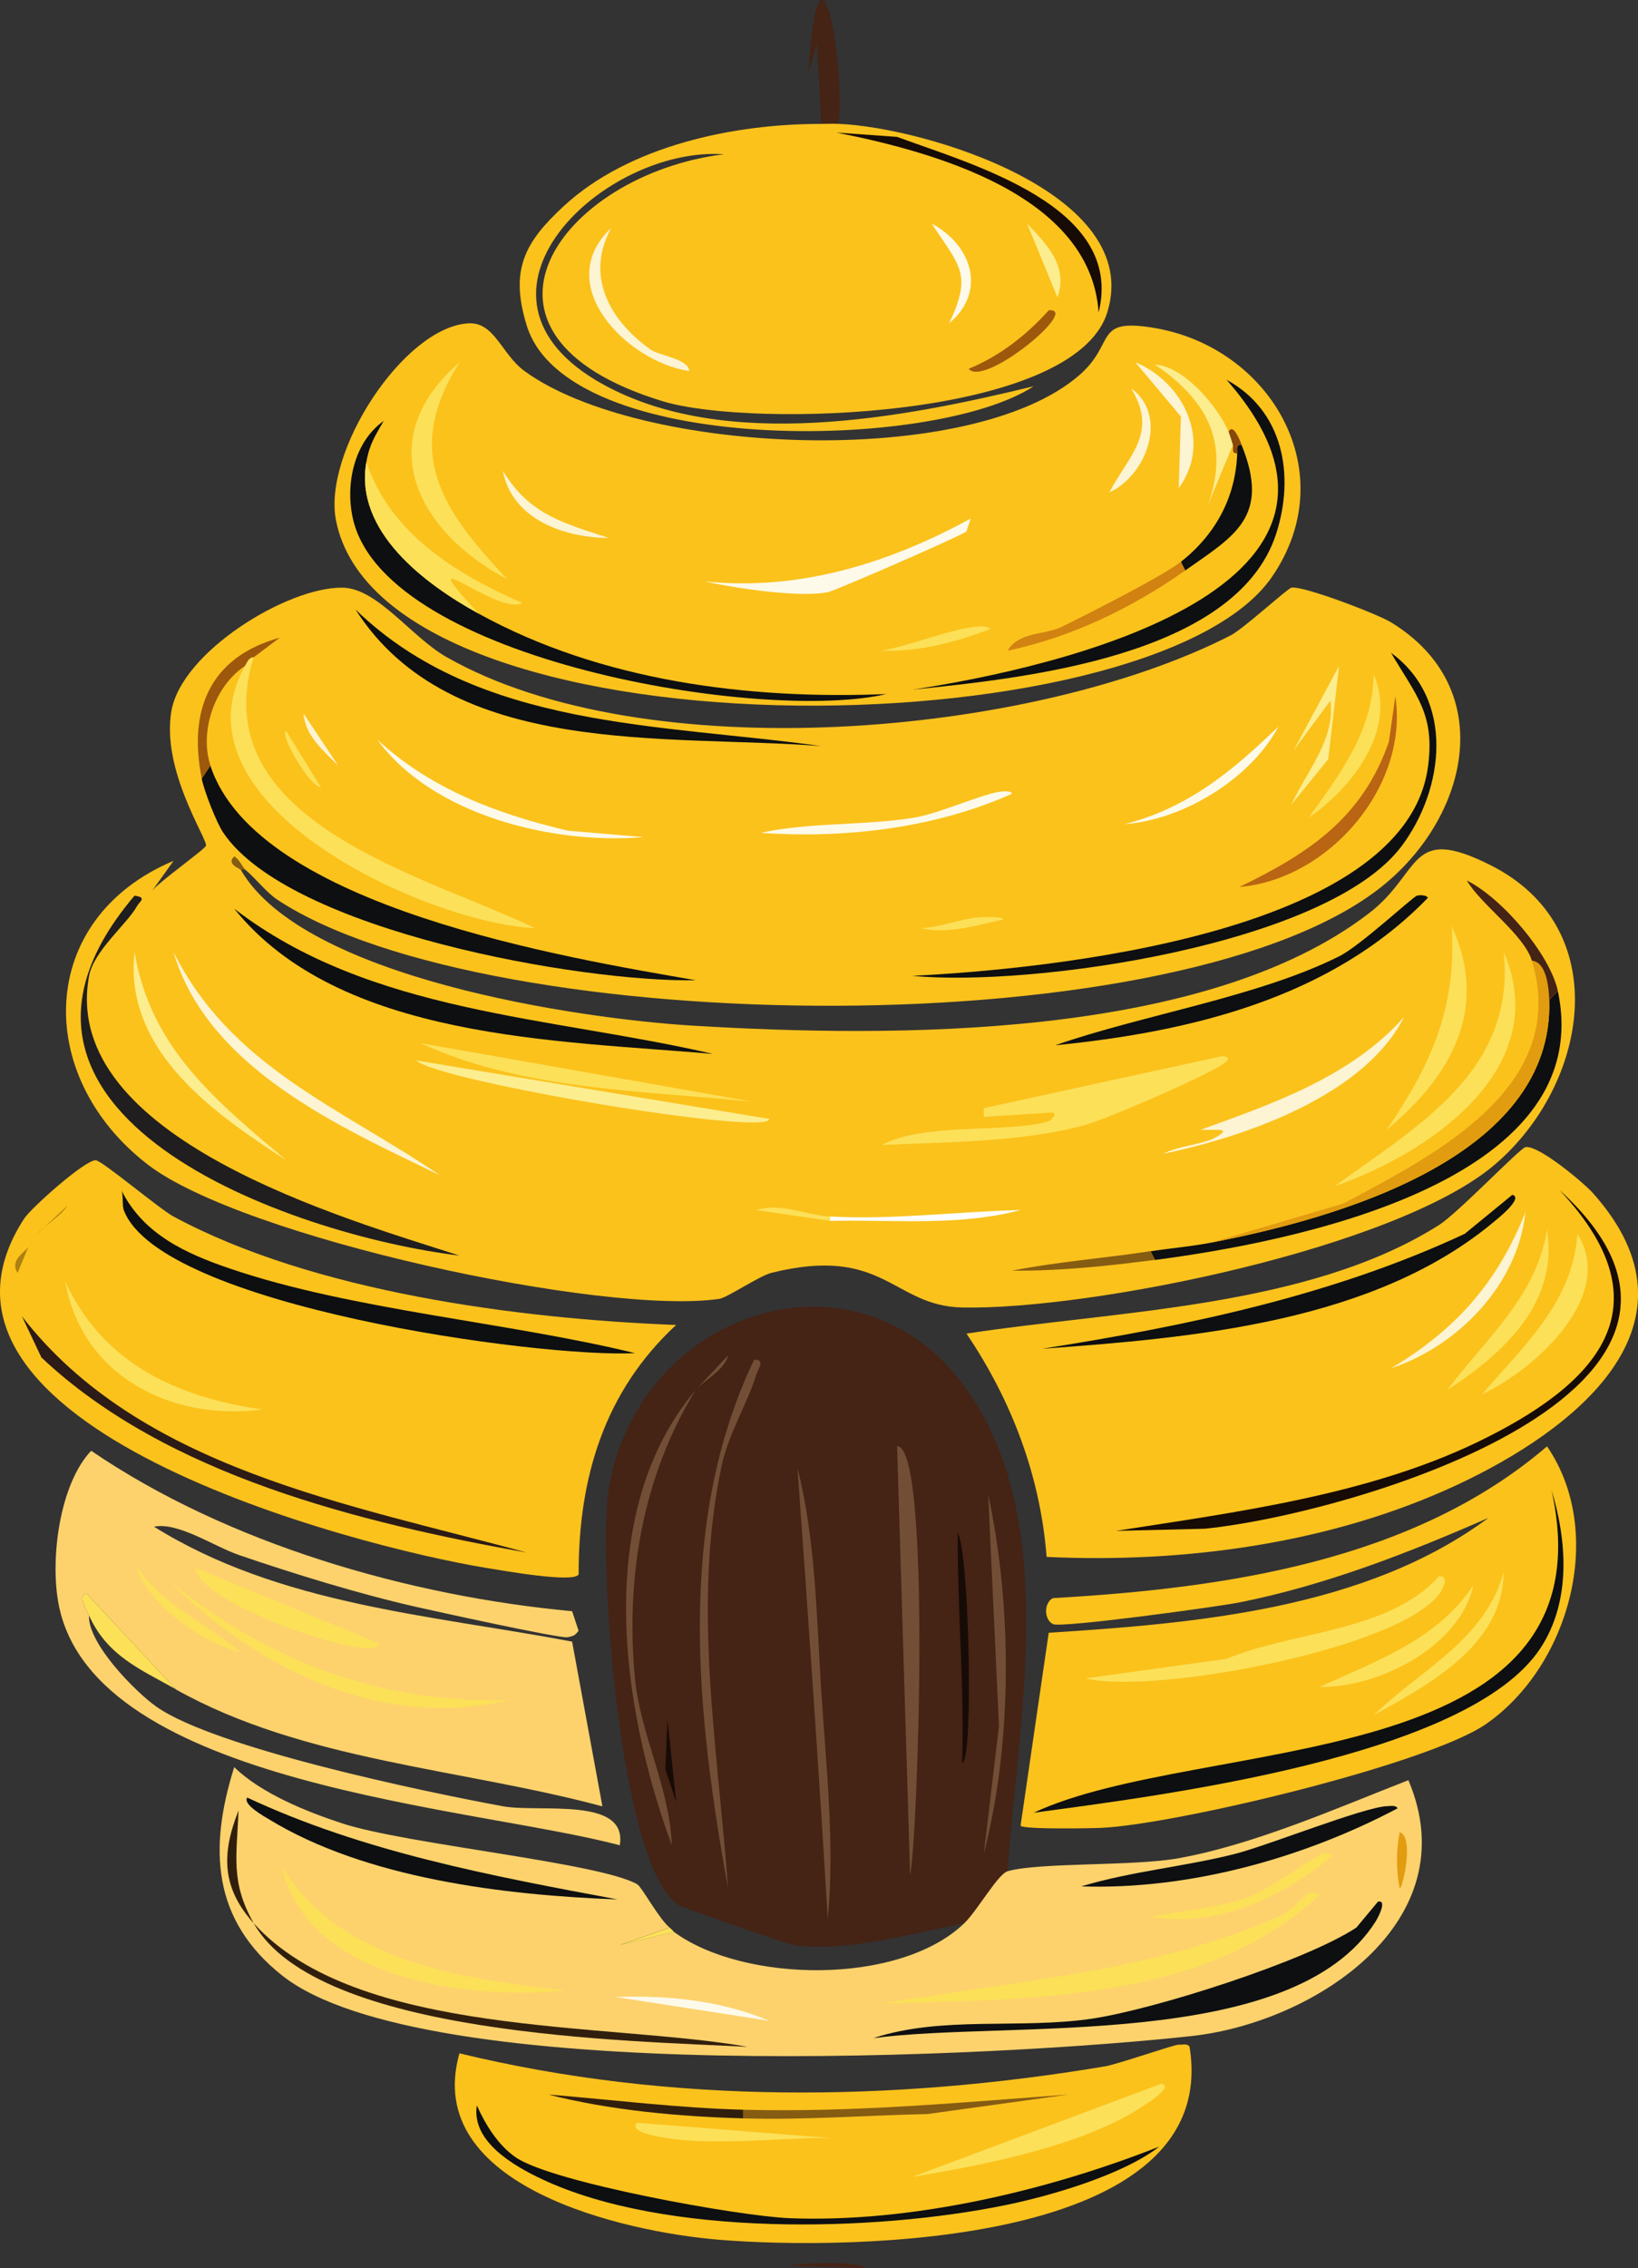 <?xml version="1.0" encoding="UTF-8"?>
<svg id="Layer_2" data-name="Layer 2" xmlns="http://www.w3.org/2000/svg" viewBox="0 0 280.44 388.02">
  <rect x="0" y="0" width="280.44" height="388.02" fill="#333333" stroke="none"/>
  <defs>
    <style>
      .cls-1 {
        fill: #201e1e;
      }

      .cls-2 {
        fill: #0d0f11;
      }

      .cls-3 {
        fill: #fce058;
      }

      .cls-4 {
        fill: #170b06;
      }

      .cls-5 {
        fill: #ac8011;
      }

      .cls-6 {
        fill: #311f0e;
      }

      .cls-7 {
        fill: #452315;
      }

      .cls-8 {
        fill: #fbc21c;
      }

      .cls-9 {
        fill: #714e35;
      }

      .cls-10 {
        fill: #fff;
      }

      .cls-11 {
        fill: #87480a;
      }

      .cls-12 {
        fill: #9d580c;
      }

      .cls-13 {
        fill: #e29c10;
      }

      .cls-14 {
        fill: #865c12;
      }

      .cls-15 {
        fill: #fdd26c;
      }

      .cls-16 {
        fill: #fced8f;
      }

      .cls-17 {
        fill: #d18211;
      }

      .cls-18 {
        fill: #fcf4d2;
      }

      .cls-19 {
        fill: #fdfaea;
      }

      .cls-20 {
        fill: #2c1b16;
      }

      .cls-21 {
        fill: #b96513;
      }
    </style>
  </defs>
  <g id="Layer_1-2" data-name="Layer 1">
    <g id="Generative_Object" data-name="Generative Object">
      <g>
        <path class="cls-7" d="M135.05,387.64c.53-.38,12.38-.99,12.98.37"/>
        <g>
          <path class="cls-7" d="M143.58,21.19c-.98-.04-1.99,0-2.97,0l-.74-13.72-1.48,5.19c1.82-28.54,6.31-1.29,5.19,8.53Z"/>
          <g>
            <path class="cls-8" d="M41.95,148.78c-.36-.3-1.07-1.86-1.85-2.23-1.37,1.28,1,2.03,1.11,2.23,10.64,18.55,57.83,25.52,77.52,26.7,34.22,2.06,87.63,2.38,115.72-19.29,9.05-6.98,6.65-15.27,20.77-8.16,21.37,10.76,16.74,37.51.74,51.18-16.85,14.39-69.34,24.94-91.24,24.48-11.89-.25-13.34-10.71-32.64-5.93-2.02.5-7.61,4.26-8.9,4.45-19.72,2.91-81.67-10.46-97.92-23-19.52-15.06-19.05-42.05,4.45-51.93l-3.71,5.19c.96-1.42,9.15-7.2,9.27-7.79.24-1.19-7.65-12.84-5.93-23s19.87-21.27,29.3-21.14c5.98.08,11.8,8.45,17.8,11.87,33.91,19.33,100.21,13.72,134.27-3.71,2.15-1.1,9.74-8.03,10.39-8.16,1.93-.39,14.7,4.49,17.06,5.93,18.09,11.07,13.54,32.43-.74,44.51-33.64,28.45-153.72,26.8-189.9,2.97-1.89-1.24-3.76-3.7-5.56-5.19Z"/>
            <g>
              <path class="cls-14" d="M41.95,148.78h-.74c-.11-.19-2.49-.95-1.11-2.23.79.37,1.49,1.93,1.85,2.23Z"/>
              <path class="cls-2" d="M34.54,133.21l1.48-2.23c7.9,24.28,61.6,32.98,83.08,36.72-19.64.4-69.49-8.45-80.86-25.22-1.19-1.75-3.28-7.15-3.71-9.27Z"/>
              <path class="cls-1" d="M23.04,153.24c2.21.28.84.99.37,1.85-1.61,2.93-7.37,7.6-8.16,11.87-5.12,27.79,44.13,41.61,63.42,47.85-28.9-3.5-87.44-24.2-55.64-61.57Z"/>
              <path class="cls-2" d="M40.1,155.46c23.3,17.96,54.26,18.42,81.97,24.85-26.56-2.33-63.9-2.4-81.97-24.85Z"/>
              <path class="cls-2" d="M238.16,111.69c10.93,7.97,9.15,23.22,1.85,33.01-12.67,17-63.39,24.23-83.82,22.25,22.46-1.09,84.19-7,88.27-35.61,1.31-9.18-2.06-12.4-6.31-19.66Z"/>
              <path class="cls-2" d="M197.73,215.55l-.74-1.48c3.48-.53,6.91-.81,10.39-1.48,21.01-4.05,58.78-14.41,57.86-41.54l1.48-1.48c6.97,33.05-46.4,43.04-68.99,45.99Z"/>
              <path class="cls-3" d="M41.95,113.92c.35-.63.59-1.44,1.48-1.48-8.72,28.18,29.41,37.3,48.22,46.36-18.17-.77-63.01-20.98-49.7-44.88Z"/>
              <path class="cls-3" d="M209.23,180.68c1.79.12.81.97,0,1.48-3.51,2.24-19.59,9.27-23.74,10.39-10.73,2.88-23.45,2.82-34.49,3.34,7.2-3.95,22.05-1.97,28.56-4.08.22-.07,1.47-1.11.74-1.48l-11.87.74v-1.48l40.8-8.9Z"/>
              <path class="cls-2" d="M60.87,104.28c21.12,20.5,52.38,19.52,79.74,23.37-26.45-2.09-63.42,2.2-79.74-23.37Z"/>
              <path class="cls-13" d="M265.24,171.04c.92,27.13-36.85,37.49-57.86,41.54l22.62-6.68c15.48-8.25,38.81-19.89,32.27-41.54,2.52.2,2.9,4.71,2.97,6.68Z"/>
              <path class="cls-2" d="M242.61,153.24c.45-.14,1.66-.13,1.85.37-16.63,17.17-40.61,22.92-63.79,25.22,14.85-5.19,34.61-8.24,48.59-15.21,3.67-1.83,12.54-10.13,13.35-10.39Z"/>
              <path class="cls-3" d="M257.45,162.88c8.62,19.82-12.61,34.39-28.93,40.06,14.16-10.35,31.01-19.63,28.93-40.06Z"/>
              <path class="cls-3" d="M72,178.46l56.75,10.01c-18.84-1.86-39.68-2.06-56.75-10.01Z"/>
              <path class="cls-18" d="M240.38,174.01c-6.77,13.42-27.23,20.51-41.17,23.37,2.28-1.26,6.45-1.58,8.53-2.6.46-.23,2.97-1.46.74-1.48h-2.97c12.5-4.51,25.81-9.11,34.86-19.29Z"/>
              <path class="cls-18" d="M29.71,162.88c9.83,19.67,28.56,26.58,45.62,38.2-16.52-8.01-39.76-18.14-45.62-38.2Z"/>
              <path class="cls-3" d="M248.54,158.43c6.51,14.13-.11,25.73-11.13,34.86,7.65-11.24,11.99-20.8,11.13-34.86Z"/>
              <path class="cls-21" d="M238.9,119.11c2.33,15.38-11.34,31.33-26.7,32.64,11.81-5.74,21.05-11.75,25.59-24.85l1.11-7.79Z"/>
              <path class="cls-16" d="M71.25,181.42l60.46,10.01c-.03,3.08-56.67-6.41-60.46-10.01Z"/>
              <path class="cls-16" d="M23.04,162.88c2.76,16.54,14.02,25.51,25.96,35.61-12.39-8-27.86-18.78-25.96-35.61Z"/>
              <path class="cls-19" d="M64.58,126.53c9.17,8.46,20.62,12.77,32.64,15.58l12.98,1.11c-15.47,1.3-36.08-3.68-45.62-16.69Z"/>
              <path class="cls-19" d="M171.4,135.43c.54-.05,1.71-.18,1.85.37-13.05,5.86-28.61,7.72-43.02,6.68,8.64-1.85,17.58-1.19,26.33-2.6,4.26-.69,11.84-4.16,14.84-4.45Z"/>
              <path class="cls-16" d="M229.26,113.92l-1.85,15.95-6.31,7.79c2.58-5.66,7.58-11.24,6.68-17.8l-6.31,8.53,7.79-14.47Z"/>
              <path class="cls-3" d="M235.19,115.4c4.18,9.39-3.85,19.55-11.13,24.48,5.37-7.46,10.97-14.78,11.13-24.48Z"/>
              <path class="cls-12" d="M43.44,112.44c-.89.04-1.13.85-1.48,1.48-5.23,3.47-7.85,11.18-5.93,17.06l-1.48,2.23c-2.39-11.75,1.43-20.84,13.35-24.11l-4.45,3.34Z"/>
              <path class="cls-19" d="M218.87,124.31c-4.8,9.03-16.43,15.98-26.33,16.69,10.85-2.76,18.48-9.11,26.33-16.69Z"/>
              <path class="cls-7" d="M266.72,169.56l-1.48,1.48c-.07-1.96-.44-6.47-2.97-6.68-1.36-4.5-8.66-9.5-11.13-13.72,6.02,3,14.25,12.64,15.58,18.92Z"/>
              <path class="cls-10" d="M142.1,208.87v-.74c10.94.59,21.76-.86,32.64-1.11-10.65,2.81-21.72,1.61-32.64,1.85Z"/>
              <path class="cls-14" d="M196.99,214.06l.74,1.48c-8.01,1.05-16.37,1.93-24.48,1.85,7.85-1.54,15.85-2.13,23.74-3.34Z"/>
              <path class="cls-3" d="M49,125.05l5.93,9.64c-1.9-.06-7.22-9.19-5.93-9.64Z"/>
              <path class="cls-3" d="M142.1,208.13v.74l-12.61-1.85c4.26-1.29,8.52.89,12.61,1.11Z"/>
              <path class="cls-18" d="M51.97,122.08l5.93,8.9c-2.5-2.52-5.62-5.04-5.93-8.9Z"/>
              <path class="cls-3" d="M167.69,156.94c.73-.04,4.05-.2,4.08.37-4.52.96-9.34,2.57-14.09,1.48,3.11-.09,7.16-1.69,10.01-1.85Z"/>
            </g>
          </g>
          <g>
            <path class="cls-8" d="M80.16,55.32c4.51-.29,5.69,5.27,9.64,8.16,19.77,14.41,76.29,16.87,94.95.74,6.39-5.52,2.39-9.8,12.61-8.16,20.16,3.23,32.76,24.71,20.4,42.65-20.59,29.91-151.98,31.81-160.23-9.64-2.32-11.66,11.53-33.05,22.62-33.75Z"/>
            <g>
              <path class="cls-2" d="M62.72,79.06c-2.07,11.9,10.08,20.9,19.29,25.96,20.9,11.49,46.11,14.7,69.73,13.72-21.04,4.93-85.27-5.7-91.24-29.67-1.46-5.88-.02-13.35,5.19-17.06-1.47,2.6-2.43,3.96-2.97,7.05Z"/>
              <path class="cls-2" d="M209.97,64.96c9.77,5.29,11.74,16.35,8.53,26.33-6.8,21.12-43.63,24.78-62.31,26.7,24.97-3.77,85.12-17.47,53.78-53.04Z"/>
              <path class="cls-3" d="M82.01,105.02c-9.21-5.06-21.36-14.06-19.29-25.96,4.17,12.3,15.23,19.02,26.7,24.11-4.39,2.24-20.03-11.7-7.42,1.85Z"/>
              <path class="cls-3" d="M78.67,61.99c-9.85,15.59-2.88,25.34,8.16,37.09-15.34-8.04-23.53-23.78-8.16-37.09Z"/>
              <path class="cls-2" d="M202.92,97.6l-.74-1.48c5.86-4.63,9.37-10.92,9.64-18.55.03-.72-.27-1.51.74-1.48,5,12.35-1.21,15.58-9.64,21.51Z"/>
              <path class="cls-19" d="M166.2,88.7l-.74,2.23c-1.28.91-22.47,10.14-23.74,10.39-5.05.96-15.84-.7-21.14-1.85,16.28,1.67,31.51-3.07,45.62-10.76Z"/>
              <path class="cls-17" d="M202.18,96.12l.74,1.48c-9.1,6.41-19.48,11.43-30.41,13.72,1.91-3.26,6.42-2.68,9.27-4.08,4.23-2.07,17.31-8.69,20.4-11.13Z"/>
              <path class="cls-16" d="M210.34,73.86c.2.46.51,1.56.74,2.23l-4.45,10.76c4.12-10.83.19-18.31-8.9-24.48,4.92.27,10.75,7.12,12.61,11.5Z"/>
              <path class="cls-18" d="M194.39,61.99c8.29,3.4,13.24,13.63,7.42,21.51l.37-12.24-7.79-9.27Z"/>
              <path class="cls-18" d="M193.65,66.44c6.44,4.59,2.72,14.86-3.71,17.8,3.25-6.29,8.46-10.14,3.71-17.8Z"/>
              <path class="cls-18" d="M86.09,80.54c4.54,7.5,10.35,8.94,18.17,11.5-7.55-.03-16.58-3.11-18.17-11.5Z"/>
              <path class="cls-3" d="M166.95,107.24c.81-.07,2-.22,2.6.37-5.69,2.21-12.26,3.94-18.55,3.71,4.41-.76,11.94-3.72,15.95-4.08Z"/>
              <path class="cls-11" d="M212.57,76.09c-1.01-.02-.72.76-.74,1.48-1.14.04-.57-.99-.74-1.48-.23-.66-.55-1.77-.74-2.23.8-1.65,2.08,1.86,2.23,2.23Z"/>
            </g>
          </g>
          <g>
            <path class="cls-7" d="M172.51,320.14c-1.65.47-5.2,6.77-7.42,8.9-8.71,1.67-20.5,5.06-29.3,3.71-1.02-.16-18.37-6.21-19.29-6.68-10.39-5.27-14.24-60.05-12.24-71.58,5.33-30.73,43.26-42.87,61.57-16.32,15.61,22.64,8.46,56.35,6.68,81.97Z"/>
            <g>
              <path class="cls-9" d="M129.11,232.61c1.99-.02.69,1.55.37,2.6-1.47,4.8-4.79,10.17-5.93,15.58-5.08,23.99-.64,48.27,1.11,72.33-5.41-29.71-8.97-62.47,4.45-90.5Z"/>
              <path class="cls-9" d="M119.1,237.8c-9.05,14.76-12.03,32.05-10.39,49.33.91,9.57,6,18.85,6.31,28.56-8.76-23.71-13.49-57.07,4.08-77.89Z"/>
              <path class="cls-9" d="M153.59,247.44c5.89-.22,3.56,66.79,2.23,73.44l-2.23-73.44Z"/>
              <path class="cls-9" d="M136.53,251.15c3.14,12.31,3.28,25.58,4.08,38.2s2.36,26.06,1.11,38.94c-1.55-25.73-3.33-51.46-5.19-77.15Z"/>
              <path class="cls-9" d="M169.17,255.6c4.14,19.16,4.21,42.47-.74,61.57l2.6-21.88-1.85-39.69Z"/>
              <path class="cls-4" d="M163.98,262.28c1.97,3.28,2.74,39.32.74,39.32.43-13.12-.83-26.2-.74-39.32Z"/>
              <polygon class="cls-4" points="114.28 294.18 115.76 308.27 113.91 302.71 114.28 294.18"/>
              <path class="cls-9" d="M119.1,237.8l5.56-5.93c-.48,2.46-4.29,4.42-5.56,5.93Z"/>
            </g>
          </g>
          <g>
            <path class="cls-15" d="M114.65,329.78l-8.53,2.97,9.27-2.23c11.91,8.74,38.58,9.21,49.7-1.48,2.22-2.13,5.77-8.43,7.42-8.9,5.43-1.56,21.54-.82,29.3-2.23,13.02-2.36,26.98-8.54,39.32-13.35,10.29,24.24-16.09,41.46-37.09,43.77-32.26,3.55-131.68,8.79-155.78-10.39-11.91-9.47-12.55-21.67-8.16-35.61,4.59,4.47,12.34,7.62,18.55,9.64,11,3.58,43.91,6.68,50.44,10.39.77.43,3.75,5.96,5.56,7.42Z"/>
            <g>
              <path class="cls-3" d="M115.39,330.53l-9.27,2.23,8.53-2.97c.53.43.7.71.74.74Z"/>
              <path class="cls-2" d="M235.93,325.33c1.76-.33-.27,3.18-.37,3.34-14.15,22.46-63.16,16.9-86.05,20.03,11.72-3.88,25.18-1.51,37.46-3.34,10.66-1.59,36.4-9.76,45.25-15.58l3.71-4.45Z"/>
              <path class="cls-3" d="M224.07,323.85c.5-.13,1.57-.15,1.85.37-19.69,18.28-49.57,17.77-74.92,18.55,23.02-3.91,47.12-5.46,68.62-15.21.93-.42,4.16-3.63,4.45-3.71Z"/>
              <path class="cls-2" d="M42.32,307.53c19.84,9.29,41.89,13.43,63.42,17.43-19.25-.7-43.07-3.55-59.71-13.72-.76-.46-4.51-2.52-3.71-3.71Z"/>
              <path class="cls-2" d="M237.42,309.01c.64-.03,1.64-.2,1.85.37-16.2,8.55-35.69,13.96-54.15,13.35,8.57-2.59,17.7-3.37,26.33-5.56,5.57-1.42,21.95-7.96,25.96-8.16Z"/>
              <path class="cls-3" d="M48.26,319.4c10.05,16.32,31.1,19.19,48.59,21.14-16.69,1.64-44.19-1.8-48.59-21.14Z"/>
              <path class="cls-6" d="M43.44,329.04c17.68,19.57,60.56,16.89,84.57,21.14-19.96-1.05-73.61-1.78-84.57-21.14Z"/>
              <path class="cls-3" d="M226.29,317.17c.53-.11,1.57-.16,1.85.37-8.53,7.05-19.78,12.31-31.16,10.39,5.51-1.09,11.36-1.49,16.69-3.34,3.34-1.16,11.9-7.27,12.61-7.42Z"/>
              <path class="cls-19" d="M105.38,341.65c8.92-.31,18.01.57,26.33,4.08l-26.33-4.08Z"/>
              <path class="cls-6" d="M43.44,329.04c-5.46-6.04-5.56-11.86-2.6-19.29-.3,7.82-1.41,12.22,2.6,19.29Z"/>
              <path class="cls-13" d="M239.64,313.46c2.55.71.49,9.72,0,9.64-.62-3.08-.62-6.56,0-9.64Z"/>
            </g>
          </g>
          <g>
            <path class="cls-8" d="M261.16,196.26c2.18-.44,9.97,6.09,11.5,7.79,20.33,22.64-3.31,40.75-23.37,50.07-21.63,10.05-46.8,13.34-70.1,12.24-1.08-13.85-6-26.79-13.72-38.2,25.61-3.94,58.42-4.39,80.86-18.55,3.31-2.09,13.86-13.15,14.84-13.35Z"/>
            <g>
              <path class="cls-4" d="M267.09,203.68c37.41,34.13-36.13,55.4-60.83,57.86l-15.21.37c20.45-3.18,43.15-6.13,61.94-15.21,20.17-9.74,32.95-22.91,14.09-43.02Z"/>
              <path class="cls-2" d="M258.93,204.42c2.03.49-2.76,4.28-2.97,4.45-20.62,17.38-51.68,20.01-77.52,21.88,24.77-3.92,49.56-9.04,72.33-19.66l8.16-6.68Z"/>
              <path class="cls-3" d="M270.06,211.1c6.71,10.54-7.16,23.13-16.32,27.45,7.04-8.26,15.53-15.68,16.32-27.45Z"/>
              <path class="cls-3" d="M264.86,210.35c2.05,12.5-7.43,21.2-17.06,27.45,6.48-8.68,15.31-16,17.06-27.45Z"/>
              <path class="cls-18" d="M261.16,207.39c-1.27,12.29-11.44,22.87-23,26.7,11.04-6.57,18.25-14.67,23-26.7Z"/>
            </g>
          </g>
          <g>
            <path class="cls-8" d="M16.36,198.49c1.05,0,10.98,8.37,13.35,9.64,24.03,12.93,59.05,17.5,86.05,18.55-12.28,11.35-16.73,26.14-16.69,42.65-.66,1.59-13.29-.68-15.95-1.11-22.22-3.65-102-24.23-79-59.71,1.23-1.89,10.38-10.02,12.24-10.01Z"/>
            <g>
              <path class="cls-2" d="M20.81,203.68c3.75,7.48,10.97,10.77,18.55,13.35,20.89,7.12,47.66,9.17,69.36,14.47-16.46.85-81.4-8.09-87.53-24.48-.29-.79-.06-2.39-.37-3.34Z"/>
              <path class="cls-20" d="M3.75,225.19c20.25,26.17,56.26,32.16,86.42,40.43-28.47-5.11-61.67-13.18-83.08-33.38l-3.34-7.05Z"/>
              <path class="cls-3" d="M11.17,219.26c6.43,13.97,19.1,19.8,33.75,21.88-15.47,2.04-30.87-5.62-33.75-21.88Z"/>
              <path class="cls-5" d="M6.35,211.1l5.19-4.82c-.96,1.61-4.31,3.72-5.19,4.82Z"/>
              <path class="cls-5" d="M4.86,213.32l-1.85,4.45c-1.38-2.11,1.07-3.38,1.85-4.45Z"/>
              <path class="cls-5" d="M4.86,213.32l1.48-2.23c-.17.21-.91,1.44-1.48,2.23Z"/>
            </g>
          </g>
          <g>
            <path class="cls-8" d="M140.61,21.19c.98,0,1.99-.04,2.97,0,14.82.61,52.34,11.91,45.99,32.27-5.7,18.27-60.96,19.78-76.03,15.21-37.75-11.45-17.36-38.84,10.39-42.28-20.57-1.43-47.93,24.24-20.77,39.32,21.09,11.7,51.66,5.77,73.81.37-16.95,11.18-79.86,12.08-86.79-10.39-2.94-9.52-.34-14.25,6.31-20.4,11.25-10.41,29.26-14.12,44.14-14.09Z"/>
            <g>
              <path class="cls-4" d="M143.21,22.68l10.39.74c12.86,4.76,39.01,11.85,34.49,30.04-1.35-20.19-28.37-27.51-44.88-30.78Z"/>
              <path class="cls-18" d="M104.64,39c-4.47,8.19-.33,15.71,6.68,20.77,1.51,1.1,6.58,1.6,6.68,3.71-10.73-1.61-23.65-14.81-13.35-24.48Z"/>
              <path class="cls-12" d="M179.56,53.09c5.58-.49-11.11,13.3-13.72,10.01,5.34-2.21,9.84-5.71,13.72-10.01Z"/>
              <path class="cls-19" d="M159.53,38.26c6.77,3.6,9.54,11.54,2.97,17.06,4.1-8.59,1.68-9.87-2.97-17.06Z"/>
              <path class="cls-16" d="M175.85,38.26c3.41,3.58,7.09,7.29,5.19,12.61l-5.19-12.61Z"/>
            </g>
          </g>
          <g>
            <path class="cls-8" d="M264.86,247.44c10.15,14.79,3.86,37.55-10.39,47.48-9.93,6.92-53.35,17.26-66.02,17.8-1.83.08-13.24.28-13.72-.37l4.82-33.01c25.44-1.63,54.28-4.08,75.29-19.66-13.65,5.98-27.95,11.55-42.65,14.47-3.71.74-30.45,4.4-31.9,3.71-1.59-.76-1.59-3.7,0-4.45,29.34-1.67,61.64-6.29,84.57-25.96Z"/>
            <path class="cls-2" d="M265.61,254.86c2.72,8.86,3.37,19.09-1.85,27.08-12.28,18.77-65.4,25.29-86.79,28.19,28.54-13.37,99.67-5.95,88.65-55.26Z"/>
            <path class="cls-3" d="M246.32,269.7c1.86-.25.71,2.06.37,2.6-6.2,9.66-49.04,17.71-60.83,14.84l24.11-3.34c11.35-4.72,27.92-4.61,36.35-14.09Z"/>
            <path class="cls-3" d="M252.25,271.18c-2.22,10.55-16.32,17.6-26.33,17.43,9.63-4.41,20.34-8.16,26.33-17.43Z"/>
            <path class="cls-3" d="M257.45,268.96c-.15,12.5-12.59,19.1-22.25,24.48,8.02-7.84,19-12.74,22.25-24.48Z"/>
          </g>
          <g>
            <path class="cls-15" d="M30.08,288.99l-15.21-16.32c-1.78.05.1,3.12.37,3.71-.24,4.78,7.92,13.04,11.5,15.58,10.03,7.09,45.92,14.59,59.34,17.06,6.22,1.14,21.44-1.73,20.03,6.68-24.54-6.59-90.01-10.17-96.06-41.17-1.52-7.78.15-20.64,5.56-26.33,23.33,15.92,54.41,24.86,82.34,27.45l1.11,3.34c-.6.82-.92.92-1.85,1.11-1.3.27-22.72-4.46-25.96-5.19-9.71-2.2-20.97-5.66-30.41-8.9-4.16-1.43-10.39-5.67-14.47-4.82,21.46,13.38,47.21,15.07,71.58,19.66l5.19,28.19c-24.17-6.49-51.15-7.74-73.07-20.03Z"/>
            <path class="cls-3" d="M30.08,288.99c-6.06-3.4-11.72-5.7-14.84-12.61-.27-.59-2.15-3.66-.37-3.71l15.21,16.32Z"/>
            <path class="cls-3" d="M28.97,270.44c16.98,13.82,36.12,21.06,58.23,20.4-21.69,5.26-43.33-5.3-58.23-20.4Z"/>
            <path class="cls-3" d="M33.42,268.21l31.53,12.98c-.29,3.7-31.18-6.77-31.53-12.98Z"/>
            <path class="cls-3" d="M23.04,267.47c4.35,6.97,12.08,10.09,18.17,15.21-7.04-1.73-16.1-8.44-18.17-15.21Z"/>
          </g>
          <g>
            <path class="cls-8" d="M201.81,349.81c.62.06,1.47-.29,1.85.37,5.59,34.24-58.51,34.81-80.49,33.01-16.31-1.33-50.97-9.13-44.51-31.9,36.08,8.74,74.07,8.34,110.53,2.23,2.2-.37,11.96-3.77,12.61-3.71Z"/>
            <g>
              <path class="cls-2" d="M81.64,360.2c1.47,3.3,3.65,6.83,6.68,8.9,6.29,4.31,38.15,10.04,46.73,10.39,20.83.85,44.2-4.65,63.42-12.24-6.14,4.79-18.48,8.41-26.33,10.01-22.48,4.6-58.31,5.48-79.37-4.45-4.64-2.19-12.11-6.37-11.13-12.61Z"/>
              <path class="cls-3" d="M198.84,356.49c2.29.48-2.77,3.58-2.97,3.71-10.18,6.9-27.54,10.22-39.69,12.24l42.65-15.95Z"/>
              <path class="cls-14" d="M127.26,362.42v-1.48c18.73.49,37.02-1.22,55.64-2.6l-24.11,3.34c-10.53.22-20.98,1.05-31.53.74Z"/>
              <path class="cls-3" d="M109.09,363.17l33.01,2.6c-9.02-.05-21.38,1.58-30.04-.37-.54-.12-4.35-.9-2.97-2.23Z"/>
              <path class="cls-6" d="M127.26,360.94v1.48c-10.94-.31-22.82-1.37-33.38-4.08,11.16.91,22.14,2.3,33.38,2.6Z"/>
            </g>
          </g>
        </g>
      </g>
    </g>
  </g>
</svg>